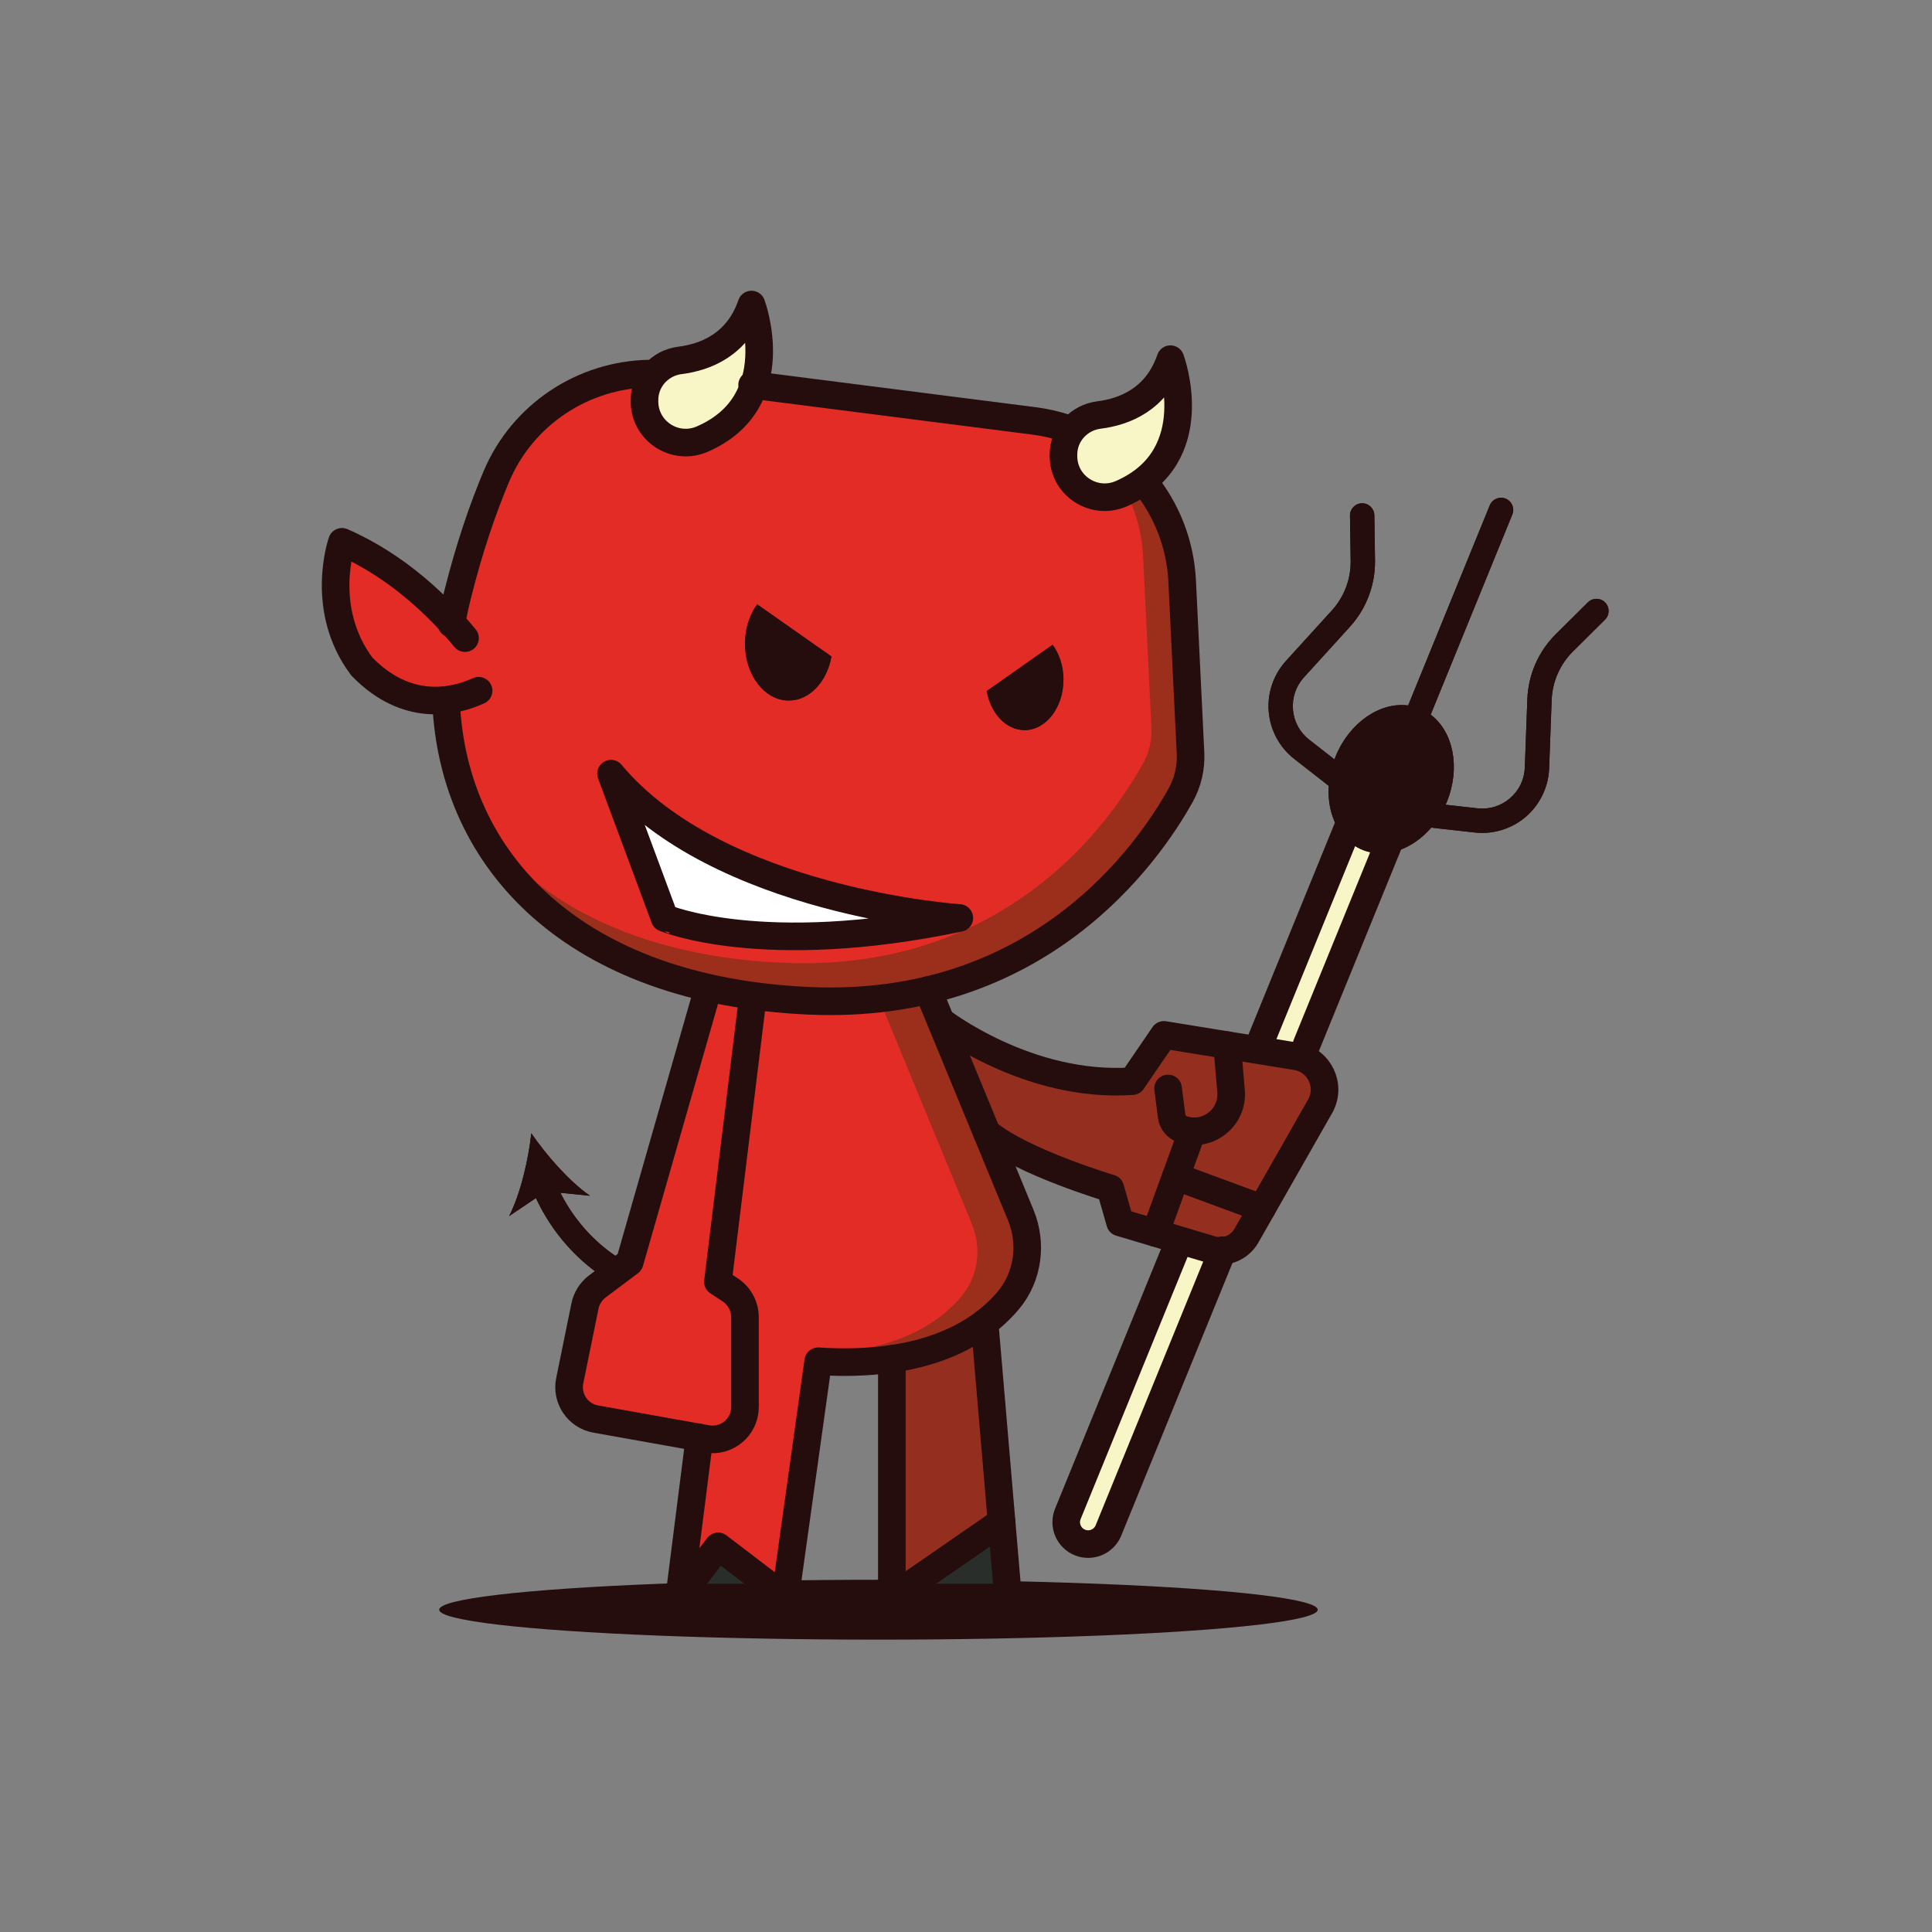 <?xml version="1.0" encoding="utf-8"?>
<!-- Generator: Adobe Illustrator 16.0.0, SVG Export Plug-In . SVG Version: 6.00 Build 0)  -->
<!DOCTYPE svg PUBLIC "-//W3C//DTD SVG 1.1//EN" "http://www.w3.org/Graphics/SVG/1.1/DTD/svg11.dtd">
<svg version="1.1" id="Layer_1" xmlns="http://www.w3.org/2000/svg" xmlns:xlink="http://www.w3.org/1999/xlink" x="0px" y="0px"
	 width="350px" height="350px" viewBox="0 0 350 350" enable-background="new 0 0 350 350" xml:space="preserve">
<rect x="0" y="0" width="350" height="350" fill="#808080" stroke="none"/>
<g>
	<g>
		<ellipse fill="#240D0C" cx="159.142" cy="291.614" rx="79.573" ry="5.422"/>
		<path fill="#240D0C" d="M290.78,109.136c-0.859-0.865-2.254-0.87-3.12-0.012l-5.788,5.741c-3.175,3.149-5.015,7.344-5.18,11.813
			l-0.457,12.357c-0.078,2.174-1.032,4.154-2.678,5.572c-1.65,1.42-3.746,2.068-5.909,1.826l-5.771-0.648
			c0.075-0.171,0.16-0.336,0.231-0.512c2.521-6.175,1.172-12.734-2.926-15.804l14.792-36.261c0.461-1.128-0.081-2.416-1.211-2.875
			c-1.127-0.46-2.414,0.081-2.875,1.21l-14.791,36.26c-5.074-0.672-10.626,3.073-13.146,9.249c-0.071,0.176-0.126,0.353-0.191,0.529
			l-4.579-3.576c-1.716-1.338-2.76-3.269-2.945-5.435c-0.185-2.167,0.519-4.247,1.981-5.857l8.319-9.151
			c3.006-3.311,4.625-7.595,4.561-12.065l-0.122-8.151c-0.02-1.219-1.019-2.191-2.24-2.173c-1.218,0.017-2.189,1.02-2.173,2.239
			l0.123,8.152c0.049,3.347-1.164,6.554-3.413,9.031l-8.321,9.151c-2.263,2.492-3.397,5.846-3.11,9.2
			c0.285,3.355,1.972,6.467,4.626,8.539l6.247,4.878c-0.167,2.557,0.297,4.983,1.303,6.995l-15.664,38.401l-15.146-2.456
			c-0.847-0.138-1.691,0.226-2.176,0.933l-5.121,7.487c-15.724,0.669-29.107-8.329-31.687-10.184l-1.082-2.623
			c25.846-7.063,39.407-26.297,44.695-35.817c1.483-2.672,2.188-5.714,2.039-8.799l-1.51-31.126
			c-0.314-6.458-2.463-12.544-6.228-17.731c7.189-6.971,6.042-17.605,3.961-23.147c-0.326-0.873-1.196-1.431-2.096-1.432
			c-0.931,0.013-1.753,0.609-2.057,1.489c-1.727,5.025-5.469,7.933-11.121,8.642c-2.024,0.254-3.834,1.129-5.25,2.408
			c-1.936-0.625-3.94-1.077-5.966-1.336l-48.257-6.16c0.996-5.075,0.09-10.2-1.15-13.507c-0.327-0.872-1.181-1.448-2.096-1.433
			c-0.932,0.014-1.754,0.608-2.056,1.489c-1.729,5.025-5.471,7.933-11.123,8.643c-2.013,0.253-3.813,1.12-5.227,2.389
			c-0.047-0.001-0.092-0.012-0.139-0.01c-13.016,0.238-24.668,8.096-29.688,20.017c-2.764,6.565-5.161,13.876-7.125,21.733
			c-0.089,0.355-0.163,0.712-0.248,1.069c-4.534-4.414-10.46-9.015-17.669-12.16c-0.561-0.245-1.201-0.245-1.763-0.001
			c-0.562,0.245-0.998,0.713-1.201,1.292c-0.189,0.539-4.551,13.358,3.919,24.651c0.057,0.076,0.119,0.148,0.184,0.214
			c5.084,5.225,10.292,6.832,14.761,6.847c1.888,25.807,19.197,44.354,46.834,51.385l-13.413,46.819l-0.429,0.321
			c-4.291-2.86-7.835-6.874-10.2-11.58l5.36,0.543c-3.778-2.627-7.913-7.359-10.633-11.327c-0.524,4.782-1.931,10.906-4.018,15.009
			l4.855-3.273c2.474,5.348,6.267,9.983,10.919,13.41l-1.095,0.82c-1.603,1.2-2.706,2.942-3.107,4.906l-2.758,13.519
			c-0.438,2.149-0.002,4.333,1.23,6.147c1.232,1.815,3.1,3.027,5.259,3.411l16.729,2.987l-3.413,26.896
			c-0.003,0.022,0.001,0.045,0,0.067c-0.009,0.092-0.009,0.183-0.007,0.274c0.002,0.059,0,0.117,0.007,0.176
			c0.011,0.093,0.032,0.185,0.054,0.275c0.013,0.054,0.021,0.107,0.037,0.159c0.034,0.106,0.083,0.21,0.133,0.31
			c0.015,0.033,0.026,0.067,0.044,0.099c0.073,0.131,0.161,0.257,0.262,0.372c0.001,0.002,0.001,0.002,0.003,0.004
			c0.019,0.022,0.045,0.039,0.065,0.06c0.079,0.083,0.159,0.166,0.252,0.236c0.005,0.004,0.011,0.007,0.017,0.011
			c0.022,0.018,0.046,0.029,0.07,0.045c0.096,0.067,0.195,0.126,0.3,0.176c0.037,0.017,0.075,0.032,0.115,0.048
			c0.098,0.042,0.197,0.074,0.299,0.099c0.039,0.01,0.075,0.021,0.115,0.029c0.14,0.025,0.28,0.045,0.42,0.045h0.001h0.001h19.194
			c0.052,0,0.101-0.011,0.153-0.014c0.065-0.006,0.13-0.009,0.194-0.02c0.077-0.012,0.151-0.031,0.225-0.052
			c0.058-0.016,0.116-0.027,0.172-0.048c0.077-0.027,0.15-0.064,0.223-0.101c0.05-0.023,0.101-0.044,0.148-0.072
			c0.104-0.06,0.2-0.131,0.291-0.207c0.022-0.017,0.043-0.034,0.063-0.053c0.097-0.087,0.186-0.182,0.267-0.284
			c0.004-0.008,0.011-0.011,0.017-0.018c0.021-0.029,0.035-0.061,0.054-0.09c0.055-0.079,0.108-0.16,0.152-0.246
			c0.027-0.052,0.047-0.105,0.068-0.157c0.031-0.074,0.06-0.148,0.083-0.226c0.018-0.063,0.031-0.124,0.044-0.188
			c0.01-0.044,0.024-0.083,0.03-0.128l5.703-40.802c3.357,0.124,6.423,0.019,9.236-0.263v40.759c0,0.004,0,0.008,0,0.011
			c0.001,0.138,0.016,0.277,0.043,0.414c0.001,0.007,0,0.014,0.002,0.021c0.019,0.093,0.053,0.183,0.084,0.272
			c0.016,0.046,0.026,0.098,0.044,0.143c0.009,0.021,0.022,0.04,0.033,0.061c0.052,0.112,0.109,0.223,0.178,0.324
			c0.003,0.002,0.003,0.005,0.006,0.009c0.011,0.016,0.025,0.025,0.037,0.041c0.084,0.117,0.181,0.224,0.286,0.32
			c0.042,0.04,0.085,0.072,0.129,0.107c0.086,0.068,0.176,0.129,0.271,0.185c0.049,0.027,0.097,0.055,0.147,0.079
			c0.107,0.052,0.217,0.09,0.331,0.124c0.043,0.012,0.083,0.029,0.125,0.038c0.158,0.036,0.32,0.059,0.488,0.059h21.045
			c0.617,0,1.207-0.259,1.623-0.714c0.42-0.455,0.628-1.065,0.574-1.681l-4.14-48.595c1.438-1.183,2.643-2.397,3.644-3.58
			c4.131-4.888,5.145-11.694,2.642-17.762l-3.537-8.584c5.932,3.042,13.141,5.448,15.933,6.333l1.437,5.029
			c0.208,0.724,0.77,1.293,1.491,1.508l8.439,2.514l-19.31,47.338c-0.624,1.527-0.615,3.208,0.024,4.728
			c0.64,1.522,1.833,2.703,3.361,3.327c0.754,0.307,1.544,0.46,2.335,0.46c0.811,0,1.622-0.162,2.394-0.486
			c1.521-0.639,2.7-1.834,3.324-3.36l20.197-49.516c1.921-0.514,3.618-1.775,4.666-3.612l2.826-4.966
			c0.003-0.006,0.007-0.011,0.011-0.016l10.519-18.467c1.349-2.367,1.452-5.247,0.278-7.705c-0.646-1.348-1.64-2.465-2.841-3.28
			c0.091-0.131,0.171-0.271,0.233-0.424l14.72-36.083c2.127-0.734,4.153-2.144,5.823-4.087l7.878,0.883
			c3.346,0.376,6.727-0.669,9.278-2.866c2.55-2.198,4.085-5.388,4.21-8.753l0.456-12.357c0.123-3.345,1.501-6.486,3.877-8.843
			l5.788-5.742C291.634,111.398,291.638,110.001,290.78,109.136z"/>
		<g>
			<g>
				<path fill="#E32C25" d="M131.441,257.703c0.833-0.698,1.31-1.721,1.31-2.807v-16.254c0-1.269-0.633-2.442-1.693-3.139
					l-2.216-1.456c-0.701-0.462-1.08-1.281-0.978-2.113l6.091-49.696c-1.382-0.221-2.74-0.467-4.079-0.741l-13.684,47.772
					c-0.133,0.462-0.414,0.869-0.798,1.158l-5.834,4.368c-0.737,0.552-1.245,1.353-1.428,2.256l-2.758,13.519
					c-0.2,0.974-0.002,1.964,0.557,2.787c0.558,0.822,1.405,1.372,2.384,1.546l20.135,3.596
					C129.519,258.69,130.609,258.399,131.441,257.703z"/>
				<path fill="#942F1F" d="M176.488,243.518c-3.321,1.918-7.494,3.547-12.713,4.511v37.174l15.361-10.612L176.488,243.518z"/>
				<polygon fill="#292E2B" points="168.644,287.201 180.211,287.201 179.567,279.655 				"/>
				<polygon fill="#292E2B" points="127.499,287.201 135.714,287.201 130.521,283.235 				"/>
				<path fill="#F8F6C6" d="M124.219,77.972c0.72,0,1.431-0.15,2.113-0.446c4.166-1.805,6.51-4.499,7.765-7.377
					c-0.044-0.224-0.062-0.457-0.032-0.697c0.071-0.56,0.352-1.039,0.75-1.382c0.62-2.349,0.651-4.709,0.447-6.715
					c-3.342,4.139-7.997,5.644-11.785,6.119c-2.572,0.324-4.512,2.467-4.512,4.988v0.265
					C118.965,75.967,121.694,77.972,124.219,77.972z"/>
				<path fill="#FFFFFF" d="M122.109,164.573c2.376,0.795,9.725,2.853,21.951,2.853h0.002c4.809,0,9.849-0.313,15.081-0.936
					c-12.326-2.375-30.005-7.422-42.971-17.901L122.109,164.573z"/>
				<path fill="#9B2F1C" d="M213.466,136.512l-1.508-31.125c-0.266-5.561-2.119-10.793-5.341-15.268
					c-0.545,0.328-1.129,0.645-1.747,0.936c-0.292,0.15-0.582,0.283-0.892,0.415c-1.234,0.539-2.531,0.813-3.863,0.813
					c-5.332,0-9.664-4.333-9.664-9.656v-0.272c0-1.086,0.194-2.137,0.547-3.125c-1.289-0.354-2.613-0.617-3.944-0.785l-49.051-6.267
					c-1.686,3.751-4.756,7.158-9.919,9.399c-1.235,0.539-2.541,0.812-3.865,0.812c-5.331,0-9.664-4.333-9.664-9.663V72.46
					c0-0.82,0.115-1.615,0.318-2.374c-10.131,1.174-18.948,7.66-22.928,17.121c-2.684,6.354-5.003,13.45-6.918,21.083
					c-0.317,1.288-0.591,2.576-0.839,3.865c0.626,0.696,1.209,1.386,1.756,2.038c0.777,0.944,0.645,2.33-0.299,3.107
					c-0.935,0.776-2.33,0.644-3.107-0.292c-0.547-0.662-1.138-1.359-1.773-2.065c-0.467-0.247-0.829-0.645-1.024-1.13
					c-3.988-4.272-9.47-9.072-16.291-12.514c-0.688,3.77-1.175,11.314,3.786,18.012c6.884,6.998,13.882,5.94,18.551,3.813
					c1.111-0.503,2.417-0.018,2.92,1.094c0.512,1.103,0.018,2.418-1.086,2.922c-1.236,0.555-2.762,1.12-4.5,1.508
					c0.838,11.772,5.188,21.921,12.505,29.971c10.96,12.089,28.575,19.45,50.902,20.473c1.333,0.063,2.639,0.099,3.918,0.099
					c6.214,0,11.879-0.716,17.06-1.926c0.088-0.025,0.186-0.052,0.273-0.07c25.726-6.142,39.077-25.027,44.196-34.24
					C213.061,141.004,213.582,138.772,213.466,136.512z M190.689,116.797c1.218,1.642,1.968,3.866,1.968,6.328
					c0,5.048-3.16,9.151-7.053,9.151c-3.343,0-6.133-3.036-6.856-7.086L190.689,116.797z M137.174,109.473l13.458,9.452
					c-0.812,4.571-3.962,7.987-7.73,7.987c-4.387,0-7.942-4.616-7.942-10.309C134.959,113.833,135.805,111.326,137.174,109.473z
					 M109.578,138.251c0.936-0.539,2.117-0.328,2.806,0.494c18.577,22.275,61.122,25.328,61.546,25.353
					c1.103,0.071,1.978,0.945,2.056,2.048c0.081,1.095-0.671,2.082-1.748,2.313c-10.687,2.241-20.845,3.38-30.172,3.38h-0.009
					c-16.079,0-24.189-3.372-24.525-3.513c-0.556-0.238-0.997-0.688-1.208-1.262l-9.708-26.141
					C108.245,139.919,108.651,138.79,109.578,138.251z"/>
				<path fill="#F8F6C6" d="M200.116,87.868c0.721,0,1.431-0.15,2.111-0.445c8.507-3.687,9.451-11.071,8.93-16.171
					c-3.34,4.138-7.995,5.642-11.782,6.118c-2.573,0.323-4.513,2.467-4.513,4.987v0.265
					C194.862,85.862,197.589,87.868,200.116,87.868z"/>
				<path fill="#E32C25" d="M166.796,181.954c-5.009,1.045-10.433,1.646-16.318,1.646c-1.362,0-2.74-0.031-4.149-0.096
					c-2.738-0.125-5.403-0.352-8.004-0.654l-5.915,48.262l1.071,0.705c2.306,1.515,3.682,4.066,3.682,6.825v16.254
					c0,2.396-1.053,4.652-2.889,6.19c-1.467,1.227-3.297,1.884-5.175,1.884c-0.158,0-0.316-0.013-0.474-0.022l-2.359,18.589
					l2.082-2.733c0.355-0.465,0.881-0.771,1.461-0.85c0.582-0.077,1.167,0.077,1.633,0.435l9.132,6.974l5.46-39.062
					c0.16-1.143,1.181-1.965,2.323-1.897c18.803,1.178,28.099-4.902,32.586-10.207c3.063-3.623,3.805-8.694,1.933-13.231
					L166.796,181.954z"/>
				<path fill="#9B2F1C" d="M180.945,234.196c-3.865,4.554-11.26,9.69-25.205,10.299c9.628-1.687,15.197-5.816,18.374-9.566
					c3.064-3.627,3.805-8.692,1.933-13.237l-15.938-38.653c2.312-0.266,4.535-0.636,6.689-1.086l16.079,39.015
					C184.75,225.504,184.01,230.569,180.945,234.196z"/>
				<path fill="#942F1F" d="M234.465,193.542l-9.718-1.575l0.467,5.526c0.252,2.986-1.001,5.879-3.354,7.737
					c-1.264,0.998-2.744,1.611-4.285,1.827l-1.736,4.769l11.792,4.359l9.604-16.857c0.642-1.129,0.689-2.445,0.129-3.616
					C236.802,194.54,235.747,193.751,234.465,193.542z"/>
				<path fill="#F8F6C6" d="M245.249,153.113l-14.428,35.369l3.687,0.599c0.019-0.216,0.059-0.433,0.146-0.644l13.865-33.991
					c-0.577-0.107-1.148-0.267-1.705-0.495C246.256,153.723,245.736,153.44,245.249,153.113z"/>
				<path fill="#942F1F" d="M210.064,202.474l-0.646-5.005c-0.154-1.208,0.698-2.315,1.907-2.472
					c1.209-0.157,2.312,0.698,2.469,1.906l0.647,5.007c0.035,0.276,0.229,0.511,0.492,0.599c1.46,0.48,2.987,0.21,4.189-0.741
					c1.205-0.952,1.822-2.374,1.693-3.902l-0.561-6.628l-8.374-1.358l-4.945,7.229c-0.381,0.555-0.995,0.908-1.668,0.955
					c-12.575,0.87-23.647-3.851-30.143-7.48l5.444,13.208c6.131,4.838,21.05,9.326,21.204,9.371
					c0.722,0.216,1.284,0.784,1.491,1.509l1.433,5.014l3.23,0.964l5.148-14.146C211.459,205.78,210.295,204.253,210.064,202.474z"/>
				<path fill="#942F1F" d="M212.166,221.91l7.962,2.371c0.229,0.067,0.461,0.102,0.689,0.119c0.333-0.112,0.689-0.148,1.046-0.091
					c0.828-0.213,1.564-0.743,2.013-1.533l1.54-2.704l-11.089-4.101L212.166,221.91z"/>
				<path fill="#F8F6C6" d="M195.493,275.088c-0.178,0.438-0.175,0.917,0.007,1.351c0.183,0.435,0.525,0.772,0.962,0.95
					c0.437,0.18,0.918,0.176,1.35-0.007c0.437-0.183,0.773-0.524,0.952-0.96l19.604-48.061l-3.4-1.014L195.493,275.088z"/>
				<path fill="#E32C25" d="M208.587,131.826l-1.511-31.125c-0.158-3.372-0.916-6.61-2.206-9.646
					c-0.292,0.15-0.582,0.283-0.892,0.415c-1.234,0.539-2.531,0.813-3.863,0.813c-5.332,0-9.664-4.333-9.664-9.656v-0.272
					c0-1.086,0.194-2.137,0.547-3.125c-1.289-0.354-2.613-0.617-3.944-0.785l-49.051-6.267c-1.686,3.751-4.756,7.158-9.919,9.399
					c-1.235,0.539-2.541,0.812-3.865,0.812c-5.331,0-9.664-4.333-9.664-9.663V72.46c0-0.82,0.115-1.615,0.318-2.374
					c-10.131,1.174-18.948,7.66-22.928,17.121c-2.684,6.354-5.003,13.45-6.918,21.083c-0.317,1.288-0.591,2.576-0.839,3.865
					c0.626,0.696,1.209,1.386,1.756,2.038c0.777,0.944,0.645,2.33-0.299,3.107c-0.935,0.776-2.33,0.644-3.107-0.292
					c-0.547-0.662-1.138-1.359-1.773-2.065c-0.467-0.247-0.829-0.645-1.024-1.13c-3.988-4.272-9.47-9.072-16.291-12.514
					c-0.688,3.77-1.175,11.314,3.786,18.012c6.884,6.998,13.882,5.94,18.551,3.813c1.111-0.503,2.417-0.018,2.92,1.094
					c0.512,1.103,0.018,2.418-1.086,2.922c-1.236,0.555-2.762,1.12-4.5,1.508c0.838,11.772,5.188,21.921,12.505,29.971
					c10.996,9.309,26.758,14.915,46.023,15.797c1.324,0.062,2.63,0.088,3.909,0.088c6.212,0,11.887-0.707,17.067-1.923
					c0.088-0.028,0.176-0.054,0.274-0.062c25.716-6.152,39.077-25.029,44.196-34.25C208.18,136.318,208.692,134.094,208.587,131.826
					z M137.174,109.473l13.458,9.452c-0.812,4.571-3.962,7.987-7.73,7.987c-4.387,0-7.942-4.616-7.942-10.309
					C134.959,113.833,135.805,111.326,137.174,109.473z M174.239,168.459c-10.687,2.241-20.845,3.38-30.172,3.38h-0.009
					c-16.079,0-24.189-3.372-24.525-3.513c-0.556-0.238-0.997-0.688-1.208-1.262l-9.708-26.141
					c-0.372-1.006,0.034-2.135,0.961-2.673c0.936-0.539,2.117-0.328,2.806,0.494c18.577,22.275,61.122,25.328,61.546,25.353
					c1.103,0.071,1.978,0.945,2.056,2.048C176.067,167.241,175.315,168.229,174.239,168.459z M185.604,132.276
					c-3.343,0-6.133-3.036-6.856-7.086l11.941-8.393c1.218,1.642,1.968,3.866,1.968,6.328
					C192.657,128.173,189.497,132.276,185.604,132.276z"/>
			</g>
			<g>
				<g>
					
						<path fill="none" stroke="#240D0C" stroke-width="5" stroke-linecap="round" stroke-linejoin="round" stroke-miterlimit="10" d="
						M136.253,69.732l51.077,6.52c2.013,0.257,3.96,0.706,5.826,1.326"/>
					
						<path fill="none" stroke="#240D0C" stroke-width="5" stroke-linecap="round" stroke-linejoin="round" stroke-miterlimit="10" d="
						M81.777,112.993c0.302-1.734,0.674-3.48,1.112-5.234c2.145-8.577,4.595-15.658,7.019-21.411
						c4.747-11.276,15.724-18.448,27.694-18.668"/>
					
						<path fill="none" stroke="#240D0C" stroke-width="5" stroke-linecap="round" stroke-linejoin="round" stroke-miterlimit="10" d="
						M207.24,87.283c4.061,4.958,6.591,11.199,6.921,17.994l1.511,31.126c0.129,2.656-0.474,5.297-1.765,7.621
						c-5.887,10.597-25.717,39.196-67.478,37.276c-42.143-1.938-64.344-25.013-65.619-54.122"/>
					
						<path fill="none" stroke="#240D0C" stroke-width="5" stroke-linecap="round" stroke-linejoin="round" stroke-miterlimit="10" d="
						M173.788,166.298c0,0-43.684-2.86-63.099-26.14l9.708,26.14C120.396,166.298,138.046,173.799,173.788,166.298z"/>
					
						<path fill="none" stroke="#240D0C" stroke-width="5" stroke-linecap="round" stroke-linejoin="round" stroke-miterlimit="10" d="
						M84.242,115.603c-4.664-5.646-12.189-13.041-22.291-17.449c0,0-4.257,12.117,3.602,22.597
						c8.205,8.432,16.725,6.398,21.149,4.38"/>
					
						<polyline fill="none" stroke="#240D0C" stroke-width="5" stroke-linecap="round" stroke-linejoin="round" stroke-miterlimit="10" points="
						178.371,239.636 182.613,289.407 161.568,289.407 161.568,246.167 					"/>
					
						<line fill="none" stroke="#240D0C" stroke-width="5" stroke-linecap="round" stroke-linejoin="round" stroke-miterlimit="10" x1="161.568" y1="289.407" x2="181.442" y2="275.677"/>
					
						<polyline fill="none" stroke="#240D0C" stroke-width="5" stroke-linecap="round" stroke-linejoin="round" stroke-miterlimit="10" points="
						142.238,289.407 130.104,280.142 123.043,289.407 					"/>
					<path fill="#240D0C" d="M137.17,109.47c-1.367,1.852-2.213,4.361-2.213,7.129c0,5.696,3.556,10.313,7.943,10.313
						c3.77,0,6.918-3.413,7.732-7.985L137.17,109.47z"/>
					<path fill="#240D0C" d="M190.692,116.795c1.215,1.644,1.964,3.87,1.964,6.327c0,5.054-3.156,9.151-7.048,9.151
						c-3.346,0-6.14-3.029-6.861-7.086L190.692,116.795z"/>
					
						<path fill="none" stroke="#240D0C" stroke-width="5" stroke-linecap="round" stroke-linejoin="round" stroke-miterlimit="10" d="
						M170.417,184.946c0,0,15.727,12.239,34.7,10.916l5.736-8.384l23.965,3.887c4.207,0.681,6.441,5.352,4.332,9.055l-13.357,23.448
						c-1.256,2.204-3.863,3.251-6.295,2.526l-16.587-4.939l-1.766-6.178c0,0-16.116-4.802-22.398-10.123"/>
					
						<line fill="none" stroke="#240D0C" stroke-width="5" stroke-linecap="round" stroke-linejoin="round" stroke-miterlimit="10" x1="209.291" y1="223.356" x2="215.688" y2="205.785"/>
					
						<line fill="none" stroke="#240D0C" stroke-width="5" stroke-linecap="round" stroke-linejoin="round" stroke-miterlimit="10" x1="228.621" y1="218.903" x2="213.013" y2="213.135"/>
					
						<path fill="none" stroke="#240D0C" stroke-width="5" stroke-linecap="round" stroke-linejoin="round" stroke-miterlimit="10" d="
						M222.311,189.337l0.705,8.34c0.404,4.785-4.209,8.429-8.771,6.926l0,0c-1.072-0.354-1.846-1.291-1.991-2.409l-0.646-5.008"/>
					
						<path fill="none" stroke="#240D0C" stroke-width="5" stroke-linecap="round" stroke-linejoin="round" stroke-miterlimit="10" d="
						M126.72,260.432l-3.676,28.976h19.194l5.983-42.801c19.491,1.217,29.422-5.089,34.408-10.986
						c3.626-4.291,4.429-10.303,2.288-15.498l-16.799-40.752"/>
					
						<path fill="none" stroke="#240D0C" stroke-width="5" stroke-linecap="round" stroke-linejoin="round" stroke-miterlimit="10" d="
						M128.191,179.37l-14.12,49.291l-5.832,4.368c-1.17,0.875-1.977,2.149-2.269,3.581l-2.758,13.519
						c-0.658,3.23,1.471,6.367,4.715,6.946l18.792,3.356l1.342,0.239c3.595,0.642,6.896-2.121,6.896-5.774v-16.254
						c0-2.006-1.009-3.88-2.687-4.982l-2.217-1.457l0.365-2.968l5.863-47.843"/>
					
						<path fill="none" stroke="#240D0C" stroke-width="5" stroke-linecap="round" stroke-linejoin="round" stroke-miterlimit="10" d="
						M199.1,75.181c4.612-0.579,10.431-2.833,12.934-10.114c0,0,6.618,17.644-8.928,24.38c-4.931,2.137-10.449-1.448-10.449-6.824
						v-0.265C192.656,78.67,195.441,75.64,199.1,75.181z"/>
					
						<path fill="none" stroke="#240D0C" stroke-width="5" stroke-linecap="round" stroke-linejoin="round" stroke-miterlimit="10" d="
						M123.203,65.286c4.612-0.581,10.43-2.835,12.934-10.116c0,0,6.617,17.645-8.927,24.381c-4.933,2.137-10.451-1.448-10.451-6.824
						v-0.265C116.759,68.775,119.545,65.745,123.203,65.286z"/>
				</g>
				<g>
					<g>
						
							<path fill="none" stroke="#240D0C" stroke-width="5" stroke-linecap="round" stroke-linejoin="round" stroke-miterlimit="10" d="
							M221.516,226.484l-20.709,50.77c-0.829,2.031-3.147,3.007-5.178,2.178c-2.031-0.828-3.007-3.146-2.178-5.177l19.911-48.813"/>
						
							<path fill="none" stroke="#240D0C" stroke-width="5" stroke-linecap="round" stroke-linejoin="round" stroke-miterlimit="10" d="
							M227.826,189.986l22.771-55.823c0.827-2.03,3.146-3.006,5.176-2.177c2.032,0.828,3.005,3.146,2.178,5.176l-21.255,52.108"/>
					</g>
					<path fill="#240D0C" d="M280.646,139.198l0.456-12.357c0.123-3.345,1.501-6.486,3.877-8.843l5.788-5.742
						c0.866-0.858,0.87-2.255,0.012-3.121s-2.253-0.87-3.119-0.012l-5.788,5.741c-3.175,3.149-5.015,7.344-5.18,11.813
						l-0.457,12.357c-0.078,2.174-1.031,4.154-2.678,5.572c-1.65,1.42-3.747,2.068-5.908,1.826l-5.772-0.648
						c0.075-0.171,0.162-0.336,0.231-0.512c2.52-6.175,1.172-12.734-2.926-15.804l14.791-36.261c0.461-1.128-0.08-2.416-1.209-2.875
						c-1.128-0.46-2.415,0.081-2.876,1.21l-14.791,36.26c-5.074-0.672-10.626,3.073-13.146,9.249
						c-0.071,0.176-0.126,0.353-0.191,0.529l-4.579-3.576c-1.715-1.338-2.76-3.269-2.945-5.435
						c-0.185-2.167,0.519-4.247,1.981-5.857l8.319-9.151c3.007-3.311,4.625-7.595,4.561-12.065l-0.122-8.151
						c-0.02-1.219-1.019-2.191-2.24-2.173c-1.216,0.017-2.189,1.02-2.173,2.239l0.123,8.152c0.049,3.347-1.164,6.554-3.413,9.031
						l-8.321,9.151c-2.263,2.492-3.397,5.846-3.11,9.2c0.285,3.355,1.972,6.467,4.625,8.539l6.248,4.878
						c-0.34,5.211,1.928,9.889,6.1,11.591c4.173,1.702,9.064-0.055,12.467-4.017l7.878,0.883c3.346,0.376,6.727-0.669,9.278-2.866
						C278.986,145.753,280.521,142.563,280.646,139.198z"/>
				</g>
				<path fill="#240D0C" d="M112.876,228.411c-4.813-2.884-8.776-7.204-11.351-12.329l5.36,0.543
					c-3.778-2.627-7.913-7.359-10.633-11.327c-0.525,4.782-1.931,10.906-4.018,15.009l4.855-3.273
					c2.922,6.315,7.669,11.661,13.521,15.163c0.354,0.214,0.745,0.313,1.13,0.313c0.75,0,1.482-0.382,1.895-1.071
					C114.263,230.392,113.922,229.037,112.876,228.411z"/>
			</g>
		</g>
	</g>
</g>
</svg>
